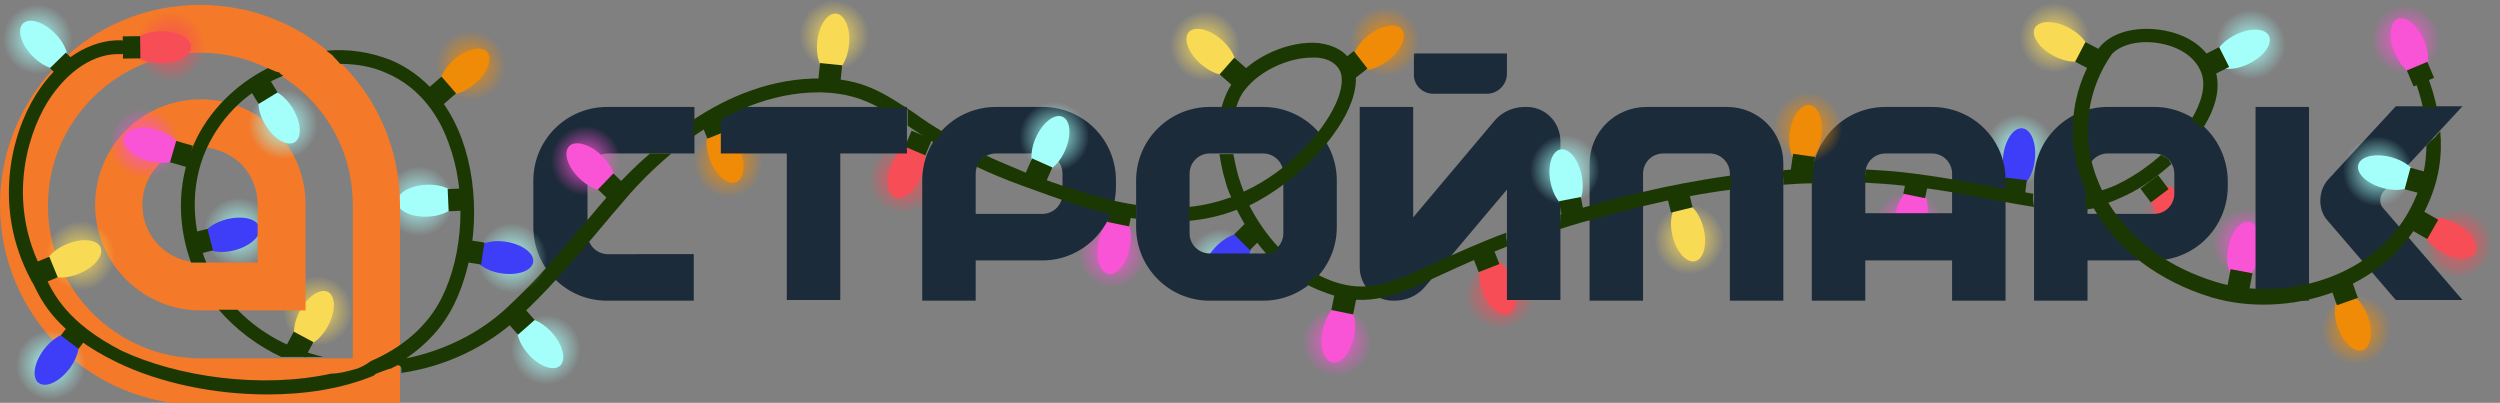 <?xml version="1.0" encoding="utf-8"?>
<!-- Generator: Adobe Illustrator 23.0.6, SVG Export Plug-In . SVG Version: 6.00 Build 0)  -->
<svg version="1.1" id="Layer_1" xmlns="http://www.w3.org/2000/svg" xmlns:xlink="http://www.w3.org/1999/xlink" x="0px" y="0px"
	 viewBox="0 0 360 58" style="enable-background:new 0 0 360 58;" xml:space="preserve">
<rect x="0" y="0" width="360" height="58" fill="#808080" stroke="none"/>
<style type="text/css">
	.st0{fill:url(#SVGID_1_);}
	.st1{fill:#F74D56;}
	.st2{fill:#1C3802;}
	.st3{fill:url(#SVGID_2_);}
	.st4{fill:url(#SVGID_3_);}
	.st5{fill:url(#SVGID_4_);}
	.st6{fill:url(#SVGID_5_);}
	.st7{fill:#3E3EF9;}
	.st8{fill:url(#SVGID_6_);}
	.st9{fill:url(#SVGID_7_);}
	.st10{fill:url(#SVGID_8_);}
	.st11{fill:#A4FFFA;}
	.st12{fill:url(#SVGID_9_);}
	.st13{fill:#F953D6;}
	.st14{fill:url(#SVGID_10_);}
	.st15{fill:url(#SVGID_11_);}
	.st16{fill:#F9DA55;}
	.st17{fill:url(#SVGID_12_);}
	.st18{fill:url(#SVGID_13_);}
	.st19{fill:#EF8B06;}
	.st20{fill:#F47929;}
	.st21{fill:#1C2B39;}
	.st22{fill:url(#SVGID_14_);}
	.st23{fill:url(#SVGID_15_);}
	.st24{fill:url(#SVGID_16_);}
	.st25{fill:url(#SVGID_17_);}
	.st26{fill:url(#SVGID_18_);}
	.st27{fill:url(#SVGID_19_);}
	.st28{fill:url(#SVGID_20_);}
	.st29{fill:url(#SVGID_21_);}
	.st30{fill:url(#SVGID_22_);}
	.st31{fill:url(#SVGID_23_);}
	.st32{fill:url(#SVGID_24_);}
	.st33{fill:url(#SVGID_25_);}
	.st34{fill:url(#SVGID_26_);}
	.st35{fill:url(#SVGID_27_);}
	.st36{fill:url(#SVGID_28_);}
	.st37{fill:url(#SVGID_29_);}
	.st38{fill:url(#SVGID_30_);}
	.st39{fill:url(#SVGID_31_);}
	.st40{fill:url(#SVGID_32_);}
	.st41{fill:url(#SVGID_33_);}
	.st42{fill:url(#SVGID_34_);}
	.st43{fill:url(#SVGID_35_);}
	.st44{fill:url(#SVGID_36_);}
</style>
<g>
	
		<radialGradient id="SVGID_1_" cx="-290.295" cy="238.617" r="5.034" gradientTransform="matrix(-0.888 0.46 -0.46 -0.888 68.002 387.853)" gradientUnits="userSpaceOnUse">
		<stop  offset="0" style="stop-color:#F74D56"/>
		<stop  offset="1" style="stop-color:#F74D56;stop-opacity:0"/>
	</radialGradient>
	<circle class="st0" cx="216" cy="42.5" r="5"/>
	<g>
		<ellipse transform="matrix(0.931 -0.366 0.366 0.931 -0.18 81.662)" class="st1" cx="215.6" cy="41.3" rx="2.3" ry="4.3"/>
		
			<rect x="212.4" y="36" transform="matrix(-0.931 0.366 -0.366 -0.931 426.834 -6.205)" class="st2" width="3.2" height="2.5"/>
	</g>
</g>
<g>
	
		<radialGradient id="SVGID_2_" cx="-381.585" cy="203.26" r="5.034" gradientTransform="matrix(-0.732 0.681 -0.681 -0.732 172.57 440.111)" gradientUnits="userSpaceOnUse">
		<stop  offset="0" style="stop-color:#F74D56"/>
		<stop  offset="1" style="stop-color:#F74D56;stop-opacity:0"/>
	</radialGradient>
	<circle class="st3" cx="313.6" cy="31.4" r="5"/>
	<g>
		
			<ellipse transform="matrix(0.799 -0.602 0.602 0.799 44.62 194.304)" class="st1" cx="312.9" cy="30.4" rx="2.3" ry="4.3"/>
		
			<rect x="308.7" y="25.7" transform="matrix(-0.799 0.602 -0.602 -0.799 574.401 -138.08)" class="st2" width="3.2" height="2.5"/>
	</g>
</g>
<g>
	
		<radialGradient id="SVGID_3_" cx="-408.235" cy="172.89" r="5.034" gradientTransform="matrix(-0.403 0.915 -0.915 -0.403 347.66 478.301)" gradientUnits="userSpaceOnUse">
		<stop  offset="0" style="stop-color:#F74D56"/>
		<stop  offset="1" style="stop-color:#F74D56;stop-opacity:0"/>
	</radialGradient>
	<circle class="st4" cx="353.9" cy="35" r="5"/>
	<g>
		
			<ellipse transform="matrix(0.495 -0.869 0.869 0.495 148.134 323.822)" class="st1" cx="352.8" cy="34.4" rx="2.3" ry="4.3"/>
		
			<rect x="347.5" y="31" transform="matrix(-0.495 0.869 -0.869 -0.495 550.059 -254.989)" class="st2" width="3.2" height="2.5"/>
	</g>
</g>
<g>
	
		<radialGradient id="SVGID_4_" cx="-202.292" cy="234.011" r="5.034" gradientTransform="matrix(-0.956 -0.293 0.293 -0.956 -131.854 190.17)" gradientUnits="userSpaceOnUse">
		<stop  offset="0" style="stop-color:#F74D56"/>
		<stop  offset="1" style="stop-color:#F74D56;stop-opacity:0"/>
	</radialGradient>
	<circle class="st5" cx="130.1" cy="25.6" r="5"/>
	<g>
		
			<ellipse transform="matrix(0.39 -0.921 0.921 0.39 57.062 135.156)" class="st1" cx="130.6" cy="24.5" rx="4.3" ry="2.3"/>
		
			<rect x="130.6" y="19.3" transform="matrix(-0.921 -0.39 0.39 -0.921 246 91.079)" class="st2" width="3.2" height="2.5"/>
	</g>
</g>
<g>
	
		<radialGradient id="SVGID_5_" cx="-239.444" cy="247.969" r="5.034" gradientTransform="matrix(0.35 0.937 -0.937 0.35 350.487 171.03)" gradientUnits="userSpaceOnUse">
		<stop  offset="0" style="stop-color:#A4FFFA"/>
		<stop  offset="1" style="stop-color:#A4FFFA;stop-opacity:0"/>
	</radialGradient>
	<circle class="st6" cx="34.4" cy="33.5" r="5"/>
	<g>
		<ellipse transform="matrix(0.968 -0.251 0.251 0.968 -7.424 9.423)" class="st7" cx="33.2" cy="33.8" rx="4.3" ry="2.3"/>
		<rect x="27.4" y="33.6" transform="matrix(0.251 0.968 -0.968 0.251 55.515 -2.011)" class="st2" width="3.2" height="2.5"/>
	</g>
</g>
<g>
	
		<radialGradient id="SVGID_6_" cx="-178.867" cy="142.095" r="5.034" gradientTransform="matrix(-0.776 -0.631 0.631 -0.776 -52.594 35.433)" gradientUnits="userSpaceOnUse">
		<stop  offset="0" style="stop-color:#A4FFFA"/>
		<stop  offset="1" style="stop-color:#A4FFFA;stop-opacity:0"/>
	</radialGradient>
	<circle class="st8" cx="175.8" cy="37.9" r="5"/>
	<g>
		
			<ellipse transform="matrix(0.708 -0.707 0.707 0.708 25.474 135.709)" class="st7" cx="176.7" cy="37.1" rx="4.3" ry="2.3"/>
		
			<rect x="178.1" y="32.8" transform="matrix(-0.707 -0.708 0.708 -0.707 282.675 185.301)" class="st2" width="3.2" height="2.5"/>
	</g>
</g>
<g>
	
		<radialGradient id="SVGID_7_" cx="-70.941" cy="146.478" r="5.034" gradientTransform="matrix(1 1.238779e-02 -1.238779e-02 1 363.569 -124.126)" gradientUnits="userSpaceOnUse">
		<stop  offset="0" style="stop-color:#A4FFFA"/>
		<stop  offset="1" style="stop-color:#A4FFFA;stop-opacity:0"/>
	</radialGradient>
	<circle class="st9" cx="290.8" cy="21.5" r="5"/>
	<g>
		
			<ellipse transform="matrix(0.116 -0.993 0.993 0.116 234.475 308.777)" class="st7" cx="290.7" cy="22.7" rx="4.3" ry="2.3"/>
		
			<rect x="288.6" y="25.7" transform="matrix(0.993 0.116 -0.116 0.993 5.075 -33.43)" class="st2" width="3.2" height="2.5"/>
	</g>
</g>
<g>
	
		<radialGradient id="SVGID_8_" cx="-95.901" cy="65.838" r="5.034" gradientTransform="matrix(-0.148 -0.989 0.989 -0.148 -18.995 -56.127)" gradientUnits="userSpaceOnUse">
		<stop  offset="0" style="stop-color:#A4FFFA"/>
		<stop  offset="1" style="stop-color:#A4FFFA;stop-opacity:0"/>
	</radialGradient>
	<circle class="st10" cx="60.3" cy="29" r="5"/>
	<g>
		
			<ellipse transform="matrix(0.999 -4.448760e-02 4.448760e-02 0.999 -1.227 2.765)" class="st11" cx="61.5" cy="28.9" rx="4.3" ry="2.3"/>
		
			<rect x="64.2" y="27.5" transform="matrix(-4.448760e-02 -0.999 0.999 -4.448760e-02 39.99 95.785)" class="st2" width="3.2" height="2.5"/>
	</g>
</g>
<g>
	
		<radialGradient id="SVGID_9_" cx="183.739" cy="-74.787" r="5.034" gradientTransform="matrix(0.997 8.282313e-02 -8.282313e-02 0.997 134.163 94.367)" gradientUnits="userSpaceOnUse">
		<stop  offset="0" style="stop-color:#F953D6"/>
		<stop  offset="1" style="stop-color:#F953D6;stop-opacity:0"/>
	</radialGradient>
	<circle class="st12" cx="323.5" cy="35.1" r="5"/>
	<g>
		
			<ellipse transform="matrix(0.185 -0.983 0.983 0.185 227.628 347.159)" class="st13" cx="323.2" cy="36.3" rx="4.3" ry="2.3"/>
		
			<rect x="320.8" y="39.2" transform="matrix(0.983 0.185 -0.185 0.983 13.11 -59.122)" class="st2" width="3.2" height="2.5"/>
	</g>
</g>
<g>
	
		<radialGradient id="SVGID_10_" cx="179.615" cy="-33.519" r="5.034" gradientTransform="matrix(-0.995 -9.729120e-02 9.729120e-02 -0.995 456.873 16.581)" gradientUnits="userSpaceOnUse">
		<stop  offset="0" style="stop-color:#F953D6"/>
		<stop  offset="1" style="stop-color:#F953D6;stop-opacity:0"/>
	</radialGradient>
	<circle class="st14" cx="274.8" cy="32.5" r="5"/>
	<g>
		
			<ellipse transform="matrix(0.2 -0.98 0.98 0.2 189.501 294.563)" class="st13" cx="275.1" cy="31.3" rx="4.3" ry="2.3"/>
		
			<rect x="274.4" y="25.8" transform="matrix(-0.98 -0.2 0.2 -0.98 540.963 108.705)" class="st2" width="3.2" height="2.5"/>
	</g>
</g>
<g>
	
		<radialGradient id="SVGID_11_" cx="35.56" cy="10.166" r="5.034" gradientTransform="matrix(0.926 0.378 -0.378 0.926 16.677 21.933)" gradientUnits="userSpaceOnUse">
		<stop  offset="0" style="stop-color:#F9DA55"/>
		<stop  offset="1" style="stop-color:#F9DA55;stop-opacity:0"/>
	</radialGradient>
	<circle class="st15" cx="45.8" cy="44.8" r="5"/>
	<g>
		<ellipse transform="matrix(0.471 -0.882 0.882 0.471 -16.562 64.085)" class="st16" cx="45.2" cy="45.9" rx="4.3" ry="2.3"/>
		
			<rect x="41.5" y="48.4" transform="matrix(0.882 0.471 -0.471 0.882 28.501 -14.48)" class="st2" width="3.2" height="2.5"/>
	</g>
</g>
<g>
	
		<radialGradient id="SVGID_12_" cx="293.405" cy="-48.673" r="5.034" gradientTransform="matrix(-0.995 -9.729120e-02 9.729120e-02 -0.995 456.873 16.581)" gradientUnits="userSpaceOnUse">
		<stop  offset="0" style="stop-color:#F953D6"/>
		<stop  offset="1" style="stop-color:#F953D6;stop-opacity:0"/>
	</radialGradient>
	<circle class="st17" cx="160.1" cy="36.5" r="5"/>
	<g>
		
			<ellipse transform="matrix(0.2 -0.98 0.98 0.2 93.768 185.361)" class="st13" cx="160.4" cy="35.3" rx="4.3" ry="2.3"/>
		
			<rect x="159.6" y="29.8" transform="matrix(-0.98 -0.2 0.2 -0.98 313.025 93.725)" class="st2" width="3.2" height="2.5"/>
	</g>
</g>
<g>
	
		<radialGradient id="SVGID_13_" cx="38.73" cy="105.084" r="5.034" gradientTransform="matrix(-0.885 0.465 -0.465 -0.885 187.985 98.412)" gradientUnits="userSpaceOnUse">
		<stop  offset="0" style="stop-color:#EF8B06"/>
		<stop  offset="1" style="stop-color:#EF8B06;stop-opacity:0"/>
	</radialGradient>
	<circle class="st18" cx="104.9" cy="23.3" r="5"/>
	<g>
		
			<ellipse transform="matrix(0.929 -0.37 0.37 0.929 -0.798 40.253)" class="st19" cx="104.4" cy="22.2" rx="2.3" ry="4.3"/>
		
			<rect x="101.2" y="16.9" transform="matrix(-0.929 0.37 -0.37 -0.929 205.107 -2.962)" class="st2" width="3.2" height="2.5"/>
	</g>
</g>
<g>
	<path class="st20" d="M37.1,37.8h-8.3c-4.6,0-8.3-3.7-8.3-8.3c0-4.6,3.7-8.3,8.3-8.3c2.2,0,4.3,0.9,5.9,2.4
		c1.6,1.6,2.4,3.7,2.4,5.9L37.1,37.8 M44,44.6l0-15.2c0-4-1.6-7.9-4.4-10.7c-2.9-2.9-6.7-4.4-10.7-4.4c-8.4,0-15.2,6.8-15.2,15.2
		s6.8,15.2,15.2,15.2H44z M50.8,51.5l0-22c0-5.9-2.3-11.4-6.4-15.5c-4.2-4.1-9.7-6.4-15.5-6.4c-12.1,0-22,9.9-22,22
		c0,12.1,9.9,22,22,22H50.8z M28.8,58.3C12.9,58.3,0,45.4,0,29.5C0,13.6,12.9,0.7,28.8,0.7c15.9,0,28.8,12.9,28.8,28.8v28.8H28.8z"
		/>
	<path class="st21" d="M248.7,15.4h-11.6c-4.5,0-8.2,3.6-8.2,8.2v19.7h7.7V25c0-1.6,1.3-2.9,2.9-2.9h6.7c1.6,0,2.9,1.3,2.9,2.9v18.3
		h7.7V23.5C256.8,19,253.2,15.4,248.7,15.4 M324.8,43.3h7.7V15.4h-7.7V43.3z M343.2,27.6l11.4-12.3H345l-9.7,10.5
		c-1.5,1.6-1.6,4.4-0.1,6l9.8,11.4h9.6l-11.4-13.2C342.6,29.4,342.6,28.3,343.2,27.6z M310.2,15.4L310.2,15.4L310.2,15.4h-6.7v0
		c-5.8,0-10.6,4.7-10.6,10.6l0,0v17.3h7.7v-5.8h9.6c5.8,0,10.5-4.7,10.6-10.5l0,0v-1C320.7,20.1,316,15.4,310.2,15.4z M313.1,27.9
		c0,1.6-1.3,2.9-2.9,2.9h-9.6V25c0-1.6,1.3-2.9,2.9-2.9h6.7c1.6,0,2.9,1.3,2.9,2.9L313.1,27.9L313.1,27.9z M278.2,15.4h-6.7
		c-5.8,0-10.6,4.7-10.6,10.6v17.3h7.7v-5.8h12.5v5.8h7.7V25.9C288.8,20.1,284.1,15.4,278.2,15.4z M281.1,30.7h-12.5V25
		c0-1.6,1.3-2.9,2.9-2.9h6.7c1.6,0,2.9,1.3,2.9,2.9L281.1,30.7L281.1,30.7z M150.1,15.4L150.1,15.4L150.1,15.4h-6.7v0
		c-5.8,0-10.6,4.7-10.6,10.6h0v6.7v10.6h7.7v-5.8h9.6c5.8,0,10.5-4.7,10.6-10.5l0,0v-1C160.7,20.1,156,15.4,150.1,15.4z M153,27.9
		c0,1.6-1.3,2.9-2.9,2.9h-9.6V25c0-1.6,1.3-2.9,2.9-2.9h6.7c1.6,0,2.9,1.3,2.9,2.9L153,27.9L153,27.9z M219.8,15.4h-0.2
		c-1.7,0-3.3,0.7-4.4,2l-11.7,13.9V15.4h-7.7v23.1c0,2.7,2.2,4.8,4.8,4.8h0.2c1.7,0,3.3-0.7,4.4-2L217,27.3v15.9h7.7V20.2
		C224.6,17.5,222.5,15.4,219.8,15.4z M206.4,13.5h7.7c1.6,0,2.9-1.3,2.9-2.9v0V7.7h-13.4v2.9v0C203.5,12.2,204.8,13.5,206.4,13.5z
		 M181.9,15.4h-7.7c-5.8,0-10.6,4.7-10.6,10.6v6.7c0,5.8,4.7,10.6,10.6,10.6h7.7c5.8,0,10.6-4.7,10.6-10.6v-6.7
		C192.5,20.1,187.7,15.4,181.9,15.4z M184.8,33.6c0,1.6-1.3,2.9-2.9,2.9h-7.7c-1.6,0-2.9-1.3-2.9-2.9V25c0-1.6,1.3-2.9,2.9-2.9h7.7
		c1.6,0,2.9,1.3,2.9,2.9V33.6z M84.6,33.6V25c0-1.6,1.3-2.9,2.9-2.9h12.5v-6.7H87.4c-5.8,0-10.6,4.7-10.6,10.6v6.7
		c0,5.8,4.7,10.6,10.6,10.6h12.5v-6.7H87.4C85.8,36.5,84.6,35.2,84.6,33.6z M103.8,22.1h9.5v21.1h7.7V22.1h9.6v-6.7h-26.8
		C103.8,15.4,103.8,22.1,103.8,22.1z"/>
</g>
<g>
	<path class="st2" d="M27.8,37.8h1.9c-1.9-4.6-2.5-10.7,0-16.3c2.3-5.1,6.4-8.7,11.1-10.6c-0.2-0.1-0.4-0.2-0.5-0.4
		c-0.1,0-0.1-0.1-0.2-0.1c-0.1,0-0.3-0.1-0.4-0.1c-0.4-0.2-0.8-0.3-1.1-0.5c-4.6,2.3-8.6,6.2-10.7,11c-2.6,5.9-2.2,12-0.4,17
		C27.6,37.8,27.7,37.8,27.8,37.8z"/>
	<path class="st2" d="M31.5,44.6c2.5,2.9,5.6,5.2,9,6.8c1.7,0,3.5,0,5.2,0c0.3,0,0.6,0,0.9,0c-4.8-1.1-9.1-3.4-12.4-6.8H31.5z"/>
	<path class="st2" d="M89.1,26.4c-2,2.3-3.7,4.3-5.2,6.1c-4,4.7-6.6,7.8-11,11.9c-3.9,3.6-9,6.1-14.4,7.2c2.9-2,5.3-4.5,6.9-7.8
		c3.4-6.9,3.8-16.4,1.1-23.8c-2-5.4-5.5-9.3-10.1-11.3c-3-1.2-6.2-1.7-9.4-1.4c0,0,0,0,0,0c0.3,0.2,0.5,0.4,0.8,0.6
		c0.4,0.4,0.7,0.8,1.1,1.2c0,0,0,0.1,0.1,0.1c0,0,0,0,0,0c2.4,0,4.6,0.4,6.6,1.3c5.2,2.2,7.8,6.7,9,10.1c2.6,6.9,2.2,15.9-1,22.3
		c-2.1,4.2-5.8,7.2-10.2,9.1c-0.7,0.5-1.5,1-2.4,1.2c-1.1,0.3-2.2,0.6-3.3,0.6c-10,2.2-22.1,0.5-30.2-3.3C9.7,46.5,7.7,42.3,6.6,40
		c-0.1-0.3-0.3-0.5-0.4-0.8c-5-9.4-2.7-19.1,0.7-24.6c2.8-4.4,6.7-7,10.5-6.8c0.6,0,1-0.4,1-1c0-0.6-0.4-1-1-1
		C13,5.7,8.4,8.5,5.2,13.6C1.5,19.5-1,30,4.4,40.2c0.1,0.2,0.2,0.4,0.4,0.7C6,43.4,8.2,48,16.9,52.2c6,2.9,13.8,4.6,21.6,4.6
		c5.4,0,10.7-0.8,15.3-2.7c0.1-0.1,0.2-0.2,0.4-0.3c0.8-0.3,1.5-0.6,2.3-0.8c0,0,0,0,0,0c0,0,0.1-0.1,0.1-0.1
		c0.1-0.1,0.2-0.1,0.3-0.1c0.1-0.1,0.2-0.2,0.4-0.2c0.3,0,0.5,0.2,0.5,0.5c0,0.2,0,0.4,0,0.6c6.3-0.9,12.2-3.7,16.8-7.9
		c4.4-4.1,7.1-7.3,11.1-12c1.5-1.8,3.1-3.7,5.1-6c0.8-0.9,2.9-3.2,5.9-5.7h-3.1C91.5,23.9,90,25.5,89.1,26.4z"/>
	<path class="st2" d="M142,22.4c-0.1,0-0.2,0.1-0.3,0.2c0,0-0.1,0-0.1,0.1c0,0,0,0,0,0c-0.1,0-0.1,0.1-0.2,0.1
		c-0.1,0.1-0.2,0.2-0.3,0.3c0,0,0,0-0.1,0.1c0,0,0,0,0,0c0,0.1-0.1,0.1-0.1,0.2c-0.1,0.2-0.2,0.4-0.3,0.6c1.9,0.9,4,1.8,6.5,2.7
		c5.2,1.9,10.8,4,16.5,4.8v-2c-5.5-0.8-10.8-2.8-15.8-4.6C145.7,24,143.7,23.2,142,22.4z"/>
	<path class="st2" d="M194.6,14.7c0.8-2.2,0.9-4.2,0.1-5.6c-0.8-1.6-2.5-2.6-4.8-2.9c-4.2-0.4-9.5,1.9-12.2,5.4
		c-0.8,1.1-1.4,2.4-1.8,3.9c0.7,0,1.4,0,2.1,0c0.3-1,0.7-1.9,1.3-2.6c2.1-2.7,6.2-4.6,9.6-4.6c0.3,0,0.5,0,0.8,0
		c1.1,0.1,2.5,0.5,3.2,1.8c0.5,0.9,0.4,2.3-0.2,4c-1.6,4.3-6.8,10.4-13.6,13.5c-0.3-0.8-0.6-1.6-0.8-2.3c-0.3-1.1-0.5-2.1-0.7-3.1
		h-2c0.2,1.2,0.4,2.4,0.8,3.7c0.2,0.8,0.5,1.7,0.9,2.5c-2,0.7-4,1.2-6.1,1.4v2c2.3-0.2,4.6-0.7,6.9-1.6c1.1,2.2,2.5,4.4,4.3,6.4
		c0.1,0,0.2,0,0.4-0.1c0.1,0,0.2,0,0.3,0c0,0,0.1,0,0.1,0c0.1,0,0.1-0.1,0.2-0.1c0,0,0.1-0.1,0.1,0c-0.1,0,0,0,0,0
		c0.1-0.1,0.2-0.2,0.3-0.3c0,0,0.1-0.1,0.1-0.1c0,0,0,0,0-0.1c0,0,0,0,0,0c0.1-0.1,0.1-0.2,0.2-0.3c0,0,0,0,0,0
		c-1.7-1.8-3.1-3.9-4.2-6C187.2,26,192.9,19.4,194.6,14.7z"/>
	<path class="st2" d="M216.9,33.5c-4,1.5-7.3,3-9.9,4.2c-6.4,3-10,4.6-15.1,2.8c-0.8-0.3-1.5-0.6-2.2-1c-0.3,0.3-0.6,0.6-0.9,0.8
		c-0.2,0.2-0.5,0.4-0.7,0.6c1,0.6,2.1,1,3.2,1.4c5.8,2.1,9.9,0.2,16.6-2.9c2.6-1.2,5.5-2.5,9.1-3.9c0-0.2,0-0.5,0-0.7
		C216.9,34.4,216.9,34,216.9,33.5z"/>
	<path class="st2" d="M249.2,25.8C249.2,25.7,249.2,25.8,249.2,25.8c0-0.1,0-0.1,0-0.2c0-0.1-0.1-0.2-0.1-0.3c0,0,0,0,0,0
		c-9.4,1.3-17,3.4-22.2,4.9c-0.8,0.2-1.5,0.4-2.2,0.7c0,0.7-0.1,1.4-0.1,2.1c0.9-0.3,1.9-0.6,2.9-0.9c5.1-1.4,12.6-3.6,21.8-4.8
		c0-0.2,0-0.3,0-0.5v-0.9C249.2,25.8,249.2,25.8,249.2,25.8C249.2,25.8,249.2,25.8,249.2,25.8z"/>
	<path class="st2" d="M261.1,24.3c-1.5,0-2.9,0.1-4.3,0.2c0,0.1,0,0.2-0.1,0.4c0,0.3,0.1,0.7,0.1,1c0,0.2,0,0.4,0,0.7
		c1.4-0.1,2.8-0.2,4.3-0.2c-0.1-0.4-0.1-0.7,0-1.1C261,24.9,261.1,24.6,261.1,24.3z"/>
	<path class="st2" d="M292.8,27.9c-1.8-0.3-3.7-0.6-5.8-1c-3.7-0.7-7.8-1.5-13-2.1c-1.8-0.2-3.7-0.3-5.4-0.4c0,0.5,0,1.1-0.1,1.6
		c0,0,0,0.1,0,0.1c0,0.1,0,0.2,0,0.2c1.7,0.1,3.5,0.2,5.3,0.4c5.1,0.5,9.2,1.3,12.8,2c2.2,0.4,4.3,0.8,6.3,1.1
		C292.8,29.2,292.7,28.5,292.8,27.9z"/>
	<path class="st2" d="M348.9,15.5c0.7-0.1,1.4,0,2,0c-1.3-6.2-4.4-10.6-4.6-10.9c-0.3-0.5-0.9-0.6-1.4-0.2c-0.5,0.3-0.6,0.9-0.2,1.4
		C344.9,5.9,347.7,9.9,348.9,15.5z"/>
	<path class="st2" d="M351.4,18.9c-0.2,0.3-0.5,0.5-0.7,0.8c-0.2,0.2-0.4,0.4-0.7,0.6c-0.2,0.2-0.3,0.4-0.6,0.6
		c0,2.6-0.5,5.3-1.8,8.1c-5,11-18.7,14.6-28.5,11.6c-6.9-2.1-12.3-6.1-15.5-11.4c0.9-0.3,1.7-0.7,2.6-1.1c2.3-1.1,4.5-2.7,6.5-4.5
		c-0.2-0.2-0.3-0.4-0.4-0.6c0,0,0,0,0,0c-0.3-0.3-0.7-0.5-1.1-0.7c-1.8,1.6-3.8,3-5.8,4c-0.9,0.5-1.8,0.8-2.7,1.1
		c-0.4-0.8-0.7-1.6-1-2.4c-2-5.9-1.1-12.2,2.4-17.2c1.4-1.5,4.3-2.1,7.2-1.5c2.9,0.6,4.9,2.1,5.7,4.2c0.7,1.9,0,4.3-1.5,6.8
		c0,0,0,0,0.1,0c0.6,0.3,1,0.7,1.5,1.2c0,0,0,0,0.1,0c1.9-3,2.7-6,1.7-8.7c-1-2.8-3.6-4.7-7.2-5.4c-3.7-0.7-7.3,0.1-9.2,2.2
		c0,0,0,0.1-0.1,0.1c-4,5.5-5,12.5-2.7,19.1c0.3,0.8,0.6,1.6,0.9,2.3c-0.1,0-0.3,0-0.4,0.1c0,0.1,0,0.2,0,0.3c0,0,0,0,0,0
		c0.2,0.5,0.2,1.2,0.1,1.7c0.4-0.1,0.8-0.1,1.2-0.2c3.4,6,9.4,10.5,16.9,12.8c10.6,3.2,25.5-0.7,30.9-12.7
		C351.3,26,351.7,22.3,351.4,18.9z"/>
	<path class="st2" d="M118.3,11.3c-7.1-0.1-13.4,2.6-18.4,5.9c0,0.7,0,1.4,0,2c0,0.1,0,0.3,0,0.4c4.8-3.3,11-6.3,18-6.3
		c0.1,0,0.3,0,0.4,0c3.5,0.1,5.9,0.9,8.3,2.2h3.4c0.1,0,0.1,0,0.2,0c0.3,0,0.5,0.2,0.5,0.5c0,0,0,0,0,0c0,0,0,0,0,0v2.1
		c1.2,0.8,2.4,1.6,3.9,2.5c0.1-0.2,0.2-0.4,0.3-0.6c0.2-0.4,0.5-0.8,0.9-1c-1.5-0.9-2.9-1.8-4.1-2.7
		C127.3,13.4,124.2,11.3,118.3,11.3z"/>
</g>
<g>
	<radialGradient id="SVGID_14_" cx="120.138" cy="5.058" r="5.034" gradientUnits="userSpaceOnUse">
		<stop  offset="0" style="stop-color:#F9DA55"/>
		<stop  offset="1" style="stop-color:#F9DA55;stop-opacity:0"/>
	</radialGradient>
	<circle class="st22" cx="120.1" cy="5.1" r="5"/>
	<g>
		<ellipse transform="matrix(0.103 -0.995 0.995 0.103 101.339 124.997)" class="st16" cx="120" cy="6.3" rx="4.3" ry="2.3"/>
		
			<rect x="117.9" y="9.3" transform="matrix(0.995 0.103 -0.103 0.995 1.734 -12.32)" class="st2" width="3.2" height="2.5"/>
	</g>
</g>
<g>
	
		<radialGradient id="SVGID_15_" cx="10.764" cy="36.331" r="5.034" gradientTransform="matrix(0.473 0.881 -0.881 0.473 38.503 10.149)" gradientUnits="userSpaceOnUse">
		<stop  offset="0" style="stop-color:#F9DA55"/>
		<stop  offset="1" style="stop-color:#F9DA55;stop-opacity:0"/>
	</radialGradient>
	<circle class="st23" cx="11.6" cy="36.8" r="5"/>
	<g>
		<ellipse transform="matrix(0.925 -0.38 0.38 0.925 -13.374 6.761)" class="st16" cx="10.5" cy="37.3" rx="4.3" ry="2.3"/>
		<rect x="4.9" y="37.6" transform="matrix(0.38 0.925 -0.925 0.38 40.018 18.147)" class="st2" width="3.2" height="2.5"/>
	</g>
</g>
<g>
	
		<radialGradient id="SVGID_16_" cx="165.598" cy="26.567" r="5.034" gradientTransform="matrix(0.58 -0.815 0.815 0.58 55.821 126.153)" gradientUnits="userSpaceOnUse">
		<stop  offset="0" style="stop-color:#F9DA55"/>
		<stop  offset="1" style="stop-color:#F9DA55;stop-opacity:0"/>
	</radialGradient>
	<circle class="st24" cx="173.5" cy="6.7" r="5"/>
	<g>
		<ellipse transform="matrix(0.661 -0.75 0.75 0.661 53.444 133.393)" class="st16" cx="174.5" cy="7.5" rx="2.3" ry="4.3"/>
		<rect x="176.1" y="9.1" transform="matrix(0.661 -0.75 0.75 0.661 52.394 136.767)" class="st2" width="3.2" height="2.5"/>
	</g>
</g>
<g>
	
		<radialGradient id="SVGID_17_" cx="180.063" cy="46.667" r="5.034" gradientTransform="matrix(-0.942 0.336 -0.336 -0.942 428.543 17.955)" gradientUnits="userSpaceOnUse">
		<stop  offset="0" style="stop-color:#F9DA55"/>
		<stop  offset="1" style="stop-color:#F9DA55;stop-opacity:0"/>
	</radialGradient>
	<circle class="st25" cx="243.3" cy="34.5" r="5"/>
	<g>
		<ellipse transform="matrix(0.972 -0.236 0.236 0.972 -0.976 58.414)" class="st16" cx="243" cy="33.3" rx="2.3" ry="4.3"/>
		
			<rect x="240.4" y="27.8" transform="matrix(-0.972 0.236 -0.236 -0.972 483.962 0.143)" class="st2" width="3.2" height="2.5"/>
	</g>
</g>
<g>
	
		<radialGradient id="SVGID_18_" cx="137.082" cy="55.198" r="5.034" gradientTransform="matrix(0.369 -0.929 0.929 0.369 193.971 112.406)" gradientUnits="userSpaceOnUse">
		<stop  offset="0" style="stop-color:#F9DA55"/>
		<stop  offset="1" style="stop-color:#F9DA55;stop-opacity:0"/>
	</radialGradient>
	<circle class="st26" cx="295.9" cy="5.4" r="5"/>
	<g>
		
			<ellipse transform="matrix(0.463 -0.886 0.886 0.463 154.136 266.351)" class="st16" cx="296.9" cy="5.9" rx="2.3" ry="4.3"/>
		
			<rect x="299.1" y="6.7" transform="matrix(0.463 -0.886 0.886 0.463 154.401 270.792)" class="st2" width="3.2" height="2.5"/>
	</g>
</g>
<g>
	
		<radialGradient id="SVGID_19_" cx="115.636" cy="48.779" r="5.034" gradientTransform="matrix(0.999 4.032346e-02 -4.032346e-02 0.999 146.766 -35.079)" gradientUnits="userSpaceOnUse">
		<stop  offset="0" style="stop-color:#EF8B06"/>
		<stop  offset="1" style="stop-color:#EF8B06;stop-opacity:0"/>
	</radialGradient>
	<circle class="st27" cx="260.3" cy="18.3" r="5"/>
	<g>
		
			<ellipse transform="matrix(0.143 -0.99 0.99 0.143 203.481 274.205)" class="st19" cx="260.2" cy="19.5" rx="4.3" ry="2.3"/>
		
			<rect x="257.9" y="22.5" transform="matrix(0.99 0.143 -0.143 0.99 6.102 -37.008)" class="st2" width="3.2" height="2.5"/>
	</g>
</g>
<g>
	
		<radialGradient id="SVGID_20_" cx="54.239" cy="35.745" r="5.034" gradientTransform="matrix(0.692 0.722 -0.722 0.692 187.682 -57.892)" gradientUnits="userSpaceOnUse">
		<stop  offset="0" style="stop-color:#EF8B06"/>
		<stop  offset="1" style="stop-color:#EF8B06;stop-opacity:0"/>
	</radialGradient>
	<circle class="st28" cx="199.4" cy="6" r="5"/>
	<g>
		<ellipse transform="matrix(0.79 -0.613 0.613 0.79 37.575 123.142)" class="st19" cx="198.4" cy="6.8" rx="4.3" ry="2.3"/>
		
			<rect x="193.4" y="8.1" transform="matrix(0.613 0.79 -0.79 0.613 82.8 -150.4)" class="st2" width="3.2" height="2.5"/>
	</g>
</g>
<g>
	
		<radialGradient id="SVGID_21_" cx="31.763" cy="78.982" r="5.034" gradientTransform="matrix(0.951 0.309 -0.309 0.951 146.035 -65.262)" gradientUnits="userSpaceOnUse">
		<stop  offset="0" style="stop-color:#A4FFFA"/>
		<stop  offset="1" style="stop-color:#A4FFFA;stop-opacity:0"/>
	</radialGradient>
	<circle class="st29" cx="151.8" cy="19.7" r="5"/>
	<g>
		
			<ellipse transform="matrix(0.406 -0.914 0.914 0.406 70.824 150.593)" class="st11" cx="151.3" cy="20.8" rx="4.3" ry="2.3"/>
		
			<rect x="147.9" y="23.4" transform="matrix(0.914 0.406 -0.406 0.914 22.938 -58.621)" class="st2" width="3.2" height="2.5"/>
	</g>
</g>
<g>
	
		<radialGradient id="SVGID_22_" cx="-89.005" cy="110.671" r="5.034" gradientTransform="matrix(-0.795 0.606 -0.606 -0.795 37.086 159.825)" gradientUnits="userSpaceOnUse">
		<stop  offset="0" style="stop-color:#A4FFFA"/>
		<stop  offset="1" style="stop-color:#A4FFFA;stop-opacity:0"/>
	</radialGradient>
	<circle class="st30" cx="40.8" cy="17.9" r="5"/>
	<g>
		<ellipse transform="matrix(0.854 -0.52 0.52 0.854 -2.877 23.359)" class="st11" cx="40.2" cy="16.8" rx="2.3" ry="4.3"/>
		
			<rect x="36.3" y="11.9" transform="matrix(-0.854 0.52 -0.52 -0.854 77.163 4.593)" class="st2" width="3.2" height="2.5"/>
	</g>
</g>
<g>
	
		<radialGradient id="SVGID_23_" cx="-69.04" cy="116.239" r="5.034" gradientTransform="matrix(0.64 -0.769 0.769 0.64 -39.791 -121.844)" gradientUnits="userSpaceOnUse">
		<stop  offset="0" style="stop-color:#A4FFFA"/>
		<stop  offset="1" style="stop-color:#A4FFFA;stop-opacity:0"/>
	</radialGradient>
	<circle class="st31" cx="5.4" cy="5.6" r="5"/>
	<g>
		<ellipse transform="matrix(0.716 -0.698 0.698 0.716 -2.732 6.204)" class="st11" cx="6.3" cy="6.5" rx="2.3" ry="4.3"/>
		<rect x="7.6" y="8.3" transform="matrix(0.716 -0.698 0.698 0.716 -4.036 9.166)" class="st2" width="3.2" height="2.5"/>
	</g>
</g>
<g>
	
		<radialGradient id="SVGID_24_" cx="-50.197" cy="215.8" r="5.034" gradientTransform="matrix(-0.677 0.736 -0.736 -0.677 203.464 233.383)" gradientUnits="userSpaceOnUse">
		<stop  offset="0" style="stop-color:#A4FFFA"/>
		<stop  offset="1" style="stop-color:#A4FFFA;stop-opacity:0"/>
	</radialGradient>
	<circle class="st32" cx="78.6" cy="50.4" r="5"/>
	<g>
		
			<ellipse transform="matrix(0.749 -0.662 0.662 0.749 -13.257 63.882)" class="st11" cx="77.8" cy="49.5" rx="2.3" ry="4.3"/>
		
			<rect x="73.3" y="45" transform="matrix(-0.749 0.662 -0.662 -0.749 161.682 31.257)" class="st2" width="3.2" height="2.5"/>
	</g>
</g>
<g>
	
		<radialGradient id="SVGID_25_" cx="-165.015" cy="109.305" r="5.034" gradientTransform="matrix(0.957 -0.29 0.29 0.957 351.56 -127.994)" gradientUnits="userSpaceOnUse">
		<stop  offset="0" style="stop-color:#A4FFFA"/>
		<stop  offset="1" style="stop-color:#A4FFFA;stop-opacity:0"/>
	</radialGradient>
	<circle class="st33" cx="225.3" cy="24.4" r="5"/>
	<g>
		<ellipse transform="matrix(0.982 -0.189 0.189 0.982 -0.78 43.129)" class="st11" cx="225.5" cy="25.7" rx="2.3" ry="4.3"/>
		
			<rect x="224.7" y="28.6" transform="matrix(0.982 -0.189 0.189 0.982 -1.564 43.356)" class="st2" width="3.2" height="2.5"/>
	</g>
</g>
<g>
	
		<radialGradient id="SVGID_26_" cx="-80.812" cy="133.688" r="5.034" gradientTransform="matrix(0.159 -0.987 0.987 0.159 223.306 -76.358)" gradientUnits="userSpaceOnUse">
		<stop  offset="0" style="stop-color:#A4FFFA"/>
		<stop  offset="1" style="stop-color:#A4FFFA;stop-opacity:0"/>
	</radialGradient>
	<circle class="st34" cx="342.4" cy="24.7" r="5"/>
	<g>
		
			<ellipse transform="matrix(0.261 -0.966 0.966 0.261 229.913 350.248)" class="st11" cx="343.6" cy="25" rx="2.3" ry="4.3"/>
		
			<rect x="346.1" y="24.9" transform="matrix(0.261 -0.966 0.966 0.261 231.883 355.083)" class="st2" width="3.2" height="2.5"/>
	</g>
</g>
<g>
	
		<radialGradient id="SVGID_27_" cx="-66.134" cy="114.865" r="5.034" gradientTransform="matrix(0.541 0.841 -0.841 0.541 456.497 -0.127)" gradientUnits="userSpaceOnUse">
		<stop  offset="0" style="stop-color:#A4FFFA"/>
		<stop  offset="1" style="stop-color:#A4FFFA;stop-opacity:0"/>
	</radialGradient>
	<circle class="st35" cx="324.1" cy="6.4" r="5"/>
	<g>
		<ellipse transform="matrix(0.892 -0.451 0.451 0.892 31.608 146.521)" class="st11" cx="323" cy="7" rx="4.3" ry="2.3"/>
		
			<rect x="317.6" y="7.6" transform="matrix(0.451 0.892 -0.892 0.451 183.096 -279.942)" class="st2" width="3.2" height="2.5"/>
	</g>
</g>
<g>
	
		<radialGradient id="SVGID_28_" cx="-51.67" cy="94.638" r="5.034" gradientTransform="matrix(0.729 0.685 -0.685 0.729 170.297 -24.164)" gradientUnits="userSpaceOnUse">
		<stop  offset="0" style="stop-color:#EF8B06"/>
		<stop  offset="1" style="stop-color:#EF8B06;stop-opacity:0"/>
	</radialGradient>
	<circle class="st36" cx="67.8" cy="9.5" r="5"/>
	<g>
		<ellipse transform="matrix(0.756 -0.654 0.654 0.756 9.595 46.273)" class="st19" cx="66.9" cy="10.3" rx="4.3" ry="2.3"/>
		
			<rect x="62.1" y="11.8" transform="matrix(0.654 0.756 -0.756 0.654 31.889 -43.634)" class="st2" width="3.2" height="2.5"/>
	</g>
</g>
<g>
	
		<radialGradient id="SVGID_29_" cx="165.24" cy="-69.02" r="5.034" gradientTransform="matrix(-0.904 0.428 -0.428 -0.904 459.124 -85.615)" gradientUnits="userSpaceOnUse">
		<stop  offset="0" style="stop-color:#EF8B06"/>
		<stop  offset="1" style="stop-color:#EF8B06;stop-opacity:0"/>
	</radialGradient>
	<circle class="st37" cx="339.3" cy="47.5" r="5"/>
	<g>
		
			<ellipse transform="matrix(0.943 -0.332 0.332 0.943 3.856 115.221)" class="st19" cx="338.9" cy="46.3" rx="2.3" ry="4.3"/>
		
			<rect x="335.9" y="41" transform="matrix(-0.943 0.332 -0.332 -0.943 669.899 -29.963)" class="st2" width="3.2" height="2.5"/>
	</g>
</g>
<g>
	
		<radialGradient id="SVGID_30_" cx="203.501" cy="-110.496" r="5.034" gradientTransform="matrix(0.877 -0.481 0.481 0.877 221.082 200.492)" gradientUnits="userSpaceOnUse">
		<stop  offset="0" style="stop-color:#F953D6"/>
		<stop  offset="1" style="stop-color:#F953D6;stop-opacity:0"/>
	</radialGradient>
	<circle class="st38" cx="346.4" cy="5.8" r="5"/>
	<g>
		
			<ellipse transform="matrix(0.922 -0.388 0.388 0.922 24.427 134.94)" class="st13" cx="346.9" cy="6.9" rx="2.3" ry="4.3"/>
		
			<rect x="346.9" y="9.6" transform="matrix(0.922 -0.388 0.388 0.922 23.02 135.89)" class="st2" width="3.2" height="2.5"/>
	</g>
</g>
<g>
	
		<radialGradient id="SVGID_31_" cx="259.988" cy="-58.218" r="5.034" gradientTransform="matrix(-0.995 -9.729120e-02 9.729120e-02 -0.995 456.873 16.581)" gradientUnits="userSpaceOnUse">
		<stop  offset="0" style="stop-color:#F953D6"/>
		<stop  offset="1" style="stop-color:#F953D6;stop-opacity:0"/>
	</radialGradient>
	<circle class="st39" cx="192.5" cy="49.2" r="5"/>
	<g>
		
			<ellipse transform="matrix(0.2 -0.98 0.98 0.2 107.145 227.243)" class="st13" cx="192.7" cy="48" rx="4.3" ry="2.3"/>
		
			<rect x="192" y="42.6" transform="matrix(-0.98 -0.2 0.2 -0.98 374.486 125.429)" class="st2" width="3.2" height="2.5"/>
	</g>
</g>
<g>
	
		<radialGradient id="SVGID_32_" cx="363.837" cy="-63.314" r="5.034" gradientTransform="matrix(0.616 -0.788 0.788 0.616 -89.873 348.848)" gradientUnits="userSpaceOnUse">
		<stop  offset="0" style="stop-color:#F953D6"/>
		<stop  offset="1" style="stop-color:#F953D6;stop-opacity:0"/>
	</radialGradient>
	<circle class="st40" cx="84.2" cy="23.1" r="5"/>
	<g>
		<ellipse transform="matrix(0.694 -0.72 0.72 0.694 8.778 68.592)" class="st13" cx="85" cy="24" rx="2.3" ry="4.3"/>
		<rect x="86.5" y="25.7" transform="matrix(0.694 -0.72 0.72 0.694 7.57 71.727)" class="st2" width="3.2" height="2.5"/>
	</g>
</g>
<g>
	
		<radialGradient id="SVGID_33_" cx="327.923" cy="-118.553" r="5.034" gradientTransform="matrix(0.178 -0.984 0.984 0.178 79.053 364.382)" gradientUnits="userSpaceOnUse">
		<stop  offset="0" style="stop-color:#F953D6"/>
		<stop  offset="1" style="stop-color:#F953D6;stop-opacity:0"/>
	</radialGradient>
	<circle class="st41" cx="20.8" cy="20.6" r="5"/>
	<g>
		<ellipse transform="matrix(0.279 -0.96 0.96 0.279 -4.223 36.224)" class="st13" cx="22" cy="20.9" rx="2.3" ry="4.3"/>
		<rect x="24.5" y="20.9" transform="matrix(0.279 -0.96 0.96 0.279 -2.418 41.053)" class="st2" width="3.2" height="2.5"/>
	</g>
</g>
<g>
	
		<radialGradient id="SVGID_34_" cx="-253.176" cy="165.493" r="5.034" gradientTransform="matrix(-4.948008e-02 0.999 -0.999 -4.948008e-02 226.518 298.261)" gradientUnits="userSpaceOnUse">
		<stop  offset="0" style="stop-color:#A4FFFA"/>
		<stop  offset="1" style="stop-color:#A4FFFA;stop-opacity:0"/>
	</radialGradient>
	<circle class="st42" cx="73.8" cy="37.2" r="5"/>
	<g>
		<ellipse transform="matrix(0.153 -0.988 0.988 0.153 24.884 103.059)" class="st7" cx="72.5" cy="37" rx="2.3" ry="4.3"/>
		
			<rect x="66.7" y="35.1" transform="matrix(-0.153 0.988 -0.988 -0.153 114.645 -25.601)" class="st2" width="3.2" height="2.5"/>
	</g>
</g>
<g>
	
		<radialGradient id="SVGID_35_" cx="-226.727" cy="212.054" r="5.034" gradientTransform="matrix(-0.855 -0.518 0.518 -0.855 -296.409 116.419)" gradientUnits="userSpaceOnUse">
		<stop  offset="0" style="stop-color:#A4FFFA"/>
		<stop  offset="1" style="stop-color:#A4FFFA;stop-opacity:0"/>
	</radialGradient>
	<circle class="st43" cx="7.4" cy="52.6" r="5"/>
	<g>
		<ellipse transform="matrix(0.604 -0.797 0.797 0.604 -37.938 26.941)" class="st7" cx="8.1" cy="51.7" rx="4.3" ry="2.3"/>
		<rect x="9.1" y="47" transform="matrix(-0.797 -0.604 0.604 -0.797 -9.825 93.189)" class="st2" width="3.2" height="2.5"/>
	</g>
</g>
<g>
	
		<radialGradient id="SVGID_36_" cx="-236.658" cy="336.158" r="5.034" gradientTransform="matrix(0.115 0.993 -0.993 0.115 385.642 203.022)" gradientUnits="userSpaceOnUse">
		<stop  offset="0" style="stop-color:#F74D56"/>
		<stop  offset="1" style="stop-color:#F74D56;stop-opacity:0"/>
	</radialGradient>
	<circle class="st44" cx="24.4" cy="6.8" r="5"/>
	<g>
		
			<ellipse transform="matrix(1 -1.199753e-02 1.199753e-02 1 -7.955356e-02 0.279)" class="st1" cx="23.2" cy="6.8" rx="4.3" ry="2.3"/>
		
			<rect x="17.3" y="5.5" transform="matrix(1.199753e-02 1 -1 1.199753e-02 25.468 -12.16)" class="st2" width="3.2" height="2.5"/>
	</g>
</g>
</svg>
